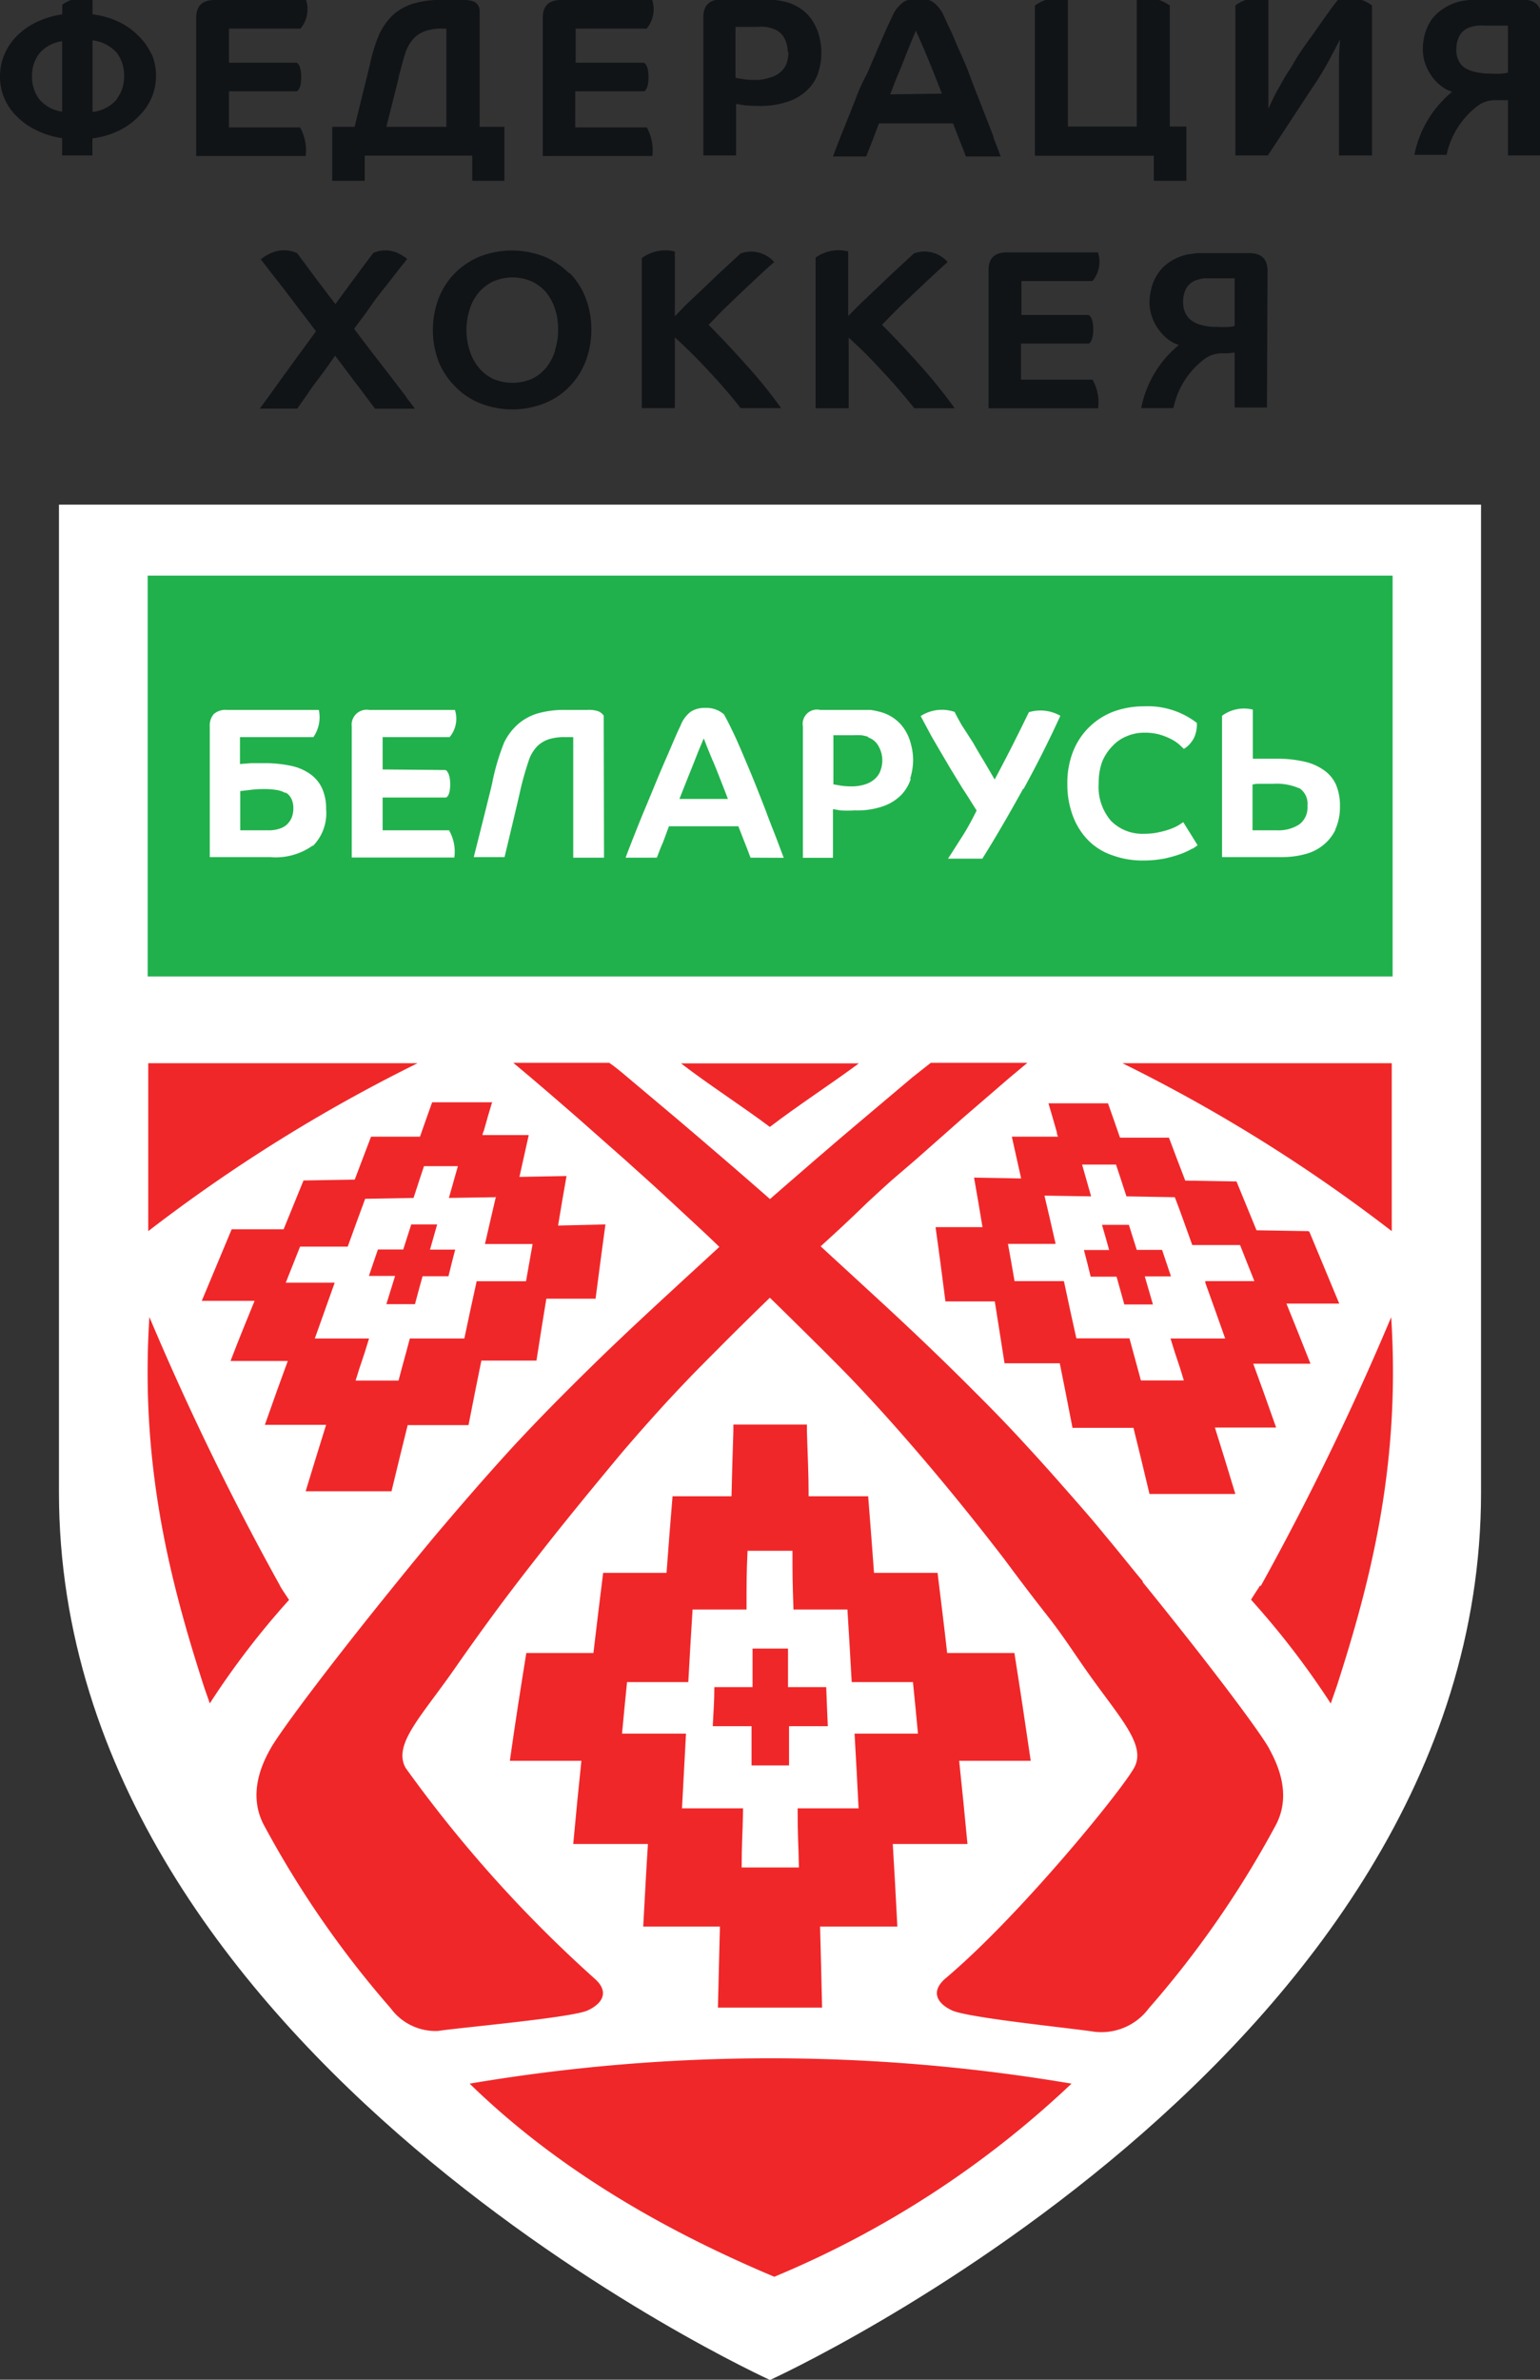 <svg xmlns="http://www.w3.org/2000/svg" viewBox="0 0 107.62 166.23"><rect x="0" y="0" width="107.62" height="166.23" fill="#333333" stroke="none"/><defs><style>.cls-1{fill:#fff;}.cls-2{fill:#21b14c;}.cls-3{fill:#f02729;}.cls-4{fill:#111417;}</style></defs><title>Монтажная область 2</title><g id="Слой_1" data-name="Слой 1"><path class="cls-1" d="M53.81,35.25H4.12v69c0,39.46,49.69,62,49.69,62s49.69-22.56,49.69-62v-69Z"/><path class="cls-2" d="M10.32,68.21h87v-28h-87Zm11.54-9.15a4.46,4.46,0,0,1-3,.81H14.66V50.75a1.21,1.21,0,0,1,.29-.88,1.27,1.27,0,0,1,.92-.28h6.41a2.44,2.44,0,0,1-.38,1.9H16.77v1.88l.79-.06q.4,0,.93,0a8.72,8.72,0,0,1,1.77.17,3.63,3.63,0,0,1,1.36.55,2.53,2.53,0,0,1,.87,1,3.4,3.4,0,0,1,.3,1.5,3.24,3.24,0,0,1-.93,2.57m9.28-5.31s.32.13.32,1-.3.92-.3.92H26.74V58h4.64a3,3,0,0,1,.37,1.9H24.58V50.75a1.05,1.05,0,0,1,1.21-1.16h6a2,2,0,0,1-.37,1.9H26.74v2.26Zm11.07,6.12H40.06V51.49h-.6a3.63,3.63,0,0,0-1.11.15,2.14,2.14,0,0,0-.8.48,2.77,2.77,0,0,0-.53.81,21.29,21.29,0,0,0-.66,2.28c-.08.41-1.1,4.66-1.1,4.66H33.11c.22-.88,1.21-4.8,1.28-5.14a15.63,15.63,0,0,1,.84-2.86,4.08,4.08,0,0,1,1-1.31,3.7,3.7,0,0,1,1.4-.74,6.73,6.73,0,0,1,1.81-.23h1.62a2.11,2.11,0,0,1,.74.09.88.88,0,0,1,.39.31Zm10.24,0c-.09-.22-.19-.51-.34-.88l-.51-1.31H46.75c-.2.51-.36,1-.5,1.31s-.25.65-.35.88H43.72c.22-.59.46-1.2.71-1.83s.5-1.25.76-1.86l.74-1.79c.24-.58.47-1.11.68-1.59s.39-.91.55-1.28.29-.65.39-.85a2.2,2.2,0,0,1,.73-1,1.77,1.77,0,0,1,1-.26,1.84,1.84,0,0,1,1.31.45c.18.31.39.73.64,1.25s.5,1.1.77,1.74.55,1.29.83,2,.54,1.35.78,2,.48,1.23.68,1.76l.48,1.27Zm11.19-5.48A2.89,2.89,0,0,1,63,55.51a3.29,3.29,0,0,1-1.26.8,5.55,5.55,0,0,1-2,.3,8.86,8.86,0,0,1-1,0l-.53-.09v3.4h-2.1V50.75a1,1,0,0,1,1.2-1.16h2.83c.23,0,.46,0,.68,0a4.71,4.71,0,0,1,.61.12,2.94,2.94,0,0,1,1.06.48,2.84,2.84,0,0,1,.75.8,3.36,3.36,0,0,1,.42,1,4.11,4.11,0,0,1,.15,1.1,4.33,4.33,0,0,1-.2,1.28m7.89.73c-.94,1.7-1.88,3.33-2.85,4.88h-2.4c.31-.47.64-1,1-1.56s.69-1.18,1-1.8c-.34-.54-.66-1.06-1-1.57l-.86-1.41-.7-1.19-.52-.89c-.09-.15-.83-1.54-.83-1.54a2.73,2.73,0,0,1,2.37-.29c.13.26.3.58.51.94L68,51.88c.24.42.49.85.76,1.29l.75,1.28c.39-.72.74-1.4,1.08-2.06s1.05-2.1,1.31-2.64A2.81,2.81,0,0,1,74.1,50c-.78,1.71-1.64,3.42-2.57,5.11m11.79,4.17a5.77,5.77,0,0,1-.77.36,9.28,9.28,0,0,1-1.16.33,7.93,7.93,0,0,1-1.54.14,6.08,6.08,0,0,1-2.07-.35,4.35,4.35,0,0,1-1.67-1A4.83,4.83,0,0,1,75,57.06a6.23,6.23,0,0,1-.41-2.34A5.94,5.94,0,0,1,75,52.47a4.89,4.89,0,0,1,2.81-2.76,6.09,6.09,0,0,1,2.12-.37,5.61,5.61,0,0,1,3.71,1.16,2.25,2.25,0,0,1-.18,1,1.93,1.93,0,0,1-.23.37,1.82,1.82,0,0,1-.27.28,1.4,1.4,0,0,1-.23.16L82.4,52a2.86,2.86,0,0,0-.56-.37,4.41,4.41,0,0,0-.81-.32A3.85,3.85,0,0,0,80,51.18a3.16,3.16,0,0,0-1.29.26,2.78,2.78,0,0,0-1,.71A3.34,3.34,0,0,0,77,53.27a4.37,4.37,0,0,0-.22,1.45,3.62,3.62,0,0,0,.86,2.62,3.07,3.07,0,0,0,2.32.9,4.49,4.49,0,0,0,1.09-.12,5.45,5.45,0,0,0,.82-.24,3.13,3.13,0,0,0,.55-.27l.27-.18,1,1.61a2.67,2.67,0,0,1-.36.25m10-1.34a3.11,3.11,0,0,1-.88,1.1,3.28,3.28,0,0,1-1.27.62,5.94,5.94,0,0,1-1.53.2H85.4V50a2.57,2.57,0,0,1,2.15-.43V53l.75,0c.28,0,.6,0,1,0a8.12,8.12,0,0,1,1.79.19,3.7,3.7,0,0,1,1.37.57,2.48,2.48,0,0,1,.88,1,3.7,3.7,0,0,1,.3,1.57A3.81,3.81,0,0,1,93.29,58"/><path class="cls-2" d="M90.8,55.07A3.93,3.93,0,0,0,89,54.75l-.83,0c-.26,0-.47,0-.64.06V58h1.69a2.69,2.69,0,0,0,1.56-.4,1.47,1.47,0,0,0,.59-1.32,1.3,1.3,0,0,0-.59-1.24"/><path class="cls-2" d="M49.82,53.17l-.41-1-.23-.59q-.07.15-.24.57c-.12.28-.25.61-.4,1s-.33.81-.51,1.27-.37.93-.55,1.39h3.39c-.17-.46-.36-.92-.54-1.39s-.35-.88-.51-1.27"/><path class="cls-2" d="M19.94,55.39a1.86,1.86,0,0,0-.63-.21,5.35,5.35,0,0,0-.84-.06,7.16,7.16,0,0,0-1,.06l-.68.08V58h2.05a2.1,2.1,0,0,0,.61-.09,1.43,1.43,0,0,0,.54-.26,1.47,1.47,0,0,0,.37-.48,1.68,1.68,0,0,0,.14-.7,1.46,1.46,0,0,0-.14-.68,1,1,0,0,0-.4-.43"/><path class="cls-2" d="M60.67,51.47a2.71,2.71,0,0,0-.47-.11,5.27,5.27,0,0,0-.56,0h-1.4v3.43l.46.08a4.34,4.34,0,0,0,.76.06,3,3,0,0,0,1.09-.17,1.8,1.8,0,0,0,.67-.43,1.41,1.41,0,0,0,.34-.59,2.08,2.08,0,0,0,.1-.64,2,2,0,0,0-.24-.93,1.29,1.29,0,0,0-.75-.66"/><path class="cls-3" d="M53.75,74.28H47.59c1.92,1.48,4.29,3,6.21,4.44h0c1.93-1.48,4.28-3,6.22-4.44H53.75Z"/><path class="cls-3" d="M19.56,110.75A194.56,194.56,0,0,1,10.44,92c-.67,10.36,1.47,18.54,3.78,25.71.09.29.35,1,.44,1.28a56.94,56.94,0,0,1,5.54-7.23c-.12-.19-.53-.78-.64-1"/><path class="cls-3" d="M10.36,74.27V86A111.87,111.87,0,0,1,29.18,74.27Z"/><path class="cls-3" d="M34.36,77H30.2c-.31.86-.52,1.46-.85,2.4l-3.42,0c-.42,1.12-.71,1.85-1.14,3l-3.58.06c-.54,1.31-.88,2.17-1.39,3.41l-3.63,0-2.09,5,3.69,0c-.55,1.36-1,2.42-1.68,4.2h4c-.54,1.47-.94,2.59-1.6,4.46h4.28c-.48,1.55-.85,2.72-1.43,4.64h6c.46-1.9.74-3.07,1.13-4.62h4.25c.37-1.87.59-3,.9-4.51h3.85c.28-1.81.46-2.91.69-4.32l3.44,0c.29-2.19.42-3.25.69-5.19L39,85.61c.21-1.28.36-2.15.59-3.46l-3.29.06.65-2.92-3.23,0c0-.12.07-.23.1-.33.21-.75.36-1.29.58-2m.27,6.57c-.25,1.05-.44,1.91-.78,3.37l3.33,0c-.16.88-.29,1.64-.46,2.6l-3.45,0c-.34,1.56-.56,2.55-.86,4H28.64c-.44,1.67-.41,1.49-.79,2.94h-3c.44-1.46.44-1.27.94-2.94H22l1.39-3.9-3.42,0,1-2.52,3.33,0c.52-1.44.83-2.29,1.22-3.34l3.38-.06c.41-1.28.44-1.33.73-2.22l2.37,0c-.26.89-.26.94-.63,2.22l3.26-.05"/><path class="cls-3" d="M30.61,85.53l-1.87,0-.56,1.75-1.77,0c-.25.72-.37,1.09-.63,1.85l1.83,0L27,91.1h2c.21-.8.32-1.19.53-1.95l1.81,0c.19-.77.28-1.14.47-1.86l-1.76,0c.21-.73.31-1.08.5-1.76"/><path class="cls-3" d="M50.31,134.58c-.05,2-.08,3.38-.14,5.66h7.28c-.05-2.28-.09-3.7-.14-5.66l5.4,0c-.12-2.34-.2-3.79-.32-5.77l5.22,0c-.23-2.38-.37-3.84-.58-5.81l5,0c-.44-3-.67-4.55-1.14-7.53l-4.7,0c-.22-2-.4-3.35-.67-5.6l-4.44,0c-.14-1.88-.24-3.21-.41-5.35H56.51c0-1.64-.07-2.83-.12-4.55,0-.15,0-.3,0-.46H51.25c0,.16,0,.31,0,.46-.06,1.72-.09,2.91-.13,4.55H47c-.18,2.14-.28,3.47-.42,5.35l-4.43,0c-.28,2.25-.45,3.65-.68,5.6l-4.69,0c-.48,3-.72,4.5-1.15,7.53l5,0c-.21,2-.35,3.43-.57,5.81l5.22,0c-.13,2-.2,3.43-.33,5.77l5.4,0M43.47,121.1c.12-1.29.22-2.33.35-3.6l4.28,0c.12-2.11.19-3.38.3-5.07h3.77c0-2,0-2.49.07-4.1h3.14c0,1.61,0,2.06.07,4.1h3.77c.11,1.69.18,3,.3,5.07l4.28,0c.13,1.27.23,2.31.35,3.6l-4.43,0c.12,2.13.19,3.43.28,5.22l-4.26,0c0,2.14.06,2.37.09,4.13h-4c0-1.76.06-2,.1-4.13l-4.27,0c.1-1.79.16-3.09.28-5.22l-4.43,0"/><path class="cls-3" d="M52.48,123.32h2.66c0-1.1,0-1.65,0-2.74h2.71c-.05-1.09-.07-1.64-.11-2.73H55.07c0-1.08,0-1.62,0-2.69H52.59c0,1.07,0,1.61,0,2.69H49.92c0,1.09-.06,1.64-.11,2.73h2.71c0,1.09,0,1.64,0,2.74"/><path class="cls-3" d="M88.06,110.75c-.11.19-.52.78-.63,1A57.81,57.81,0,0,1,93,119c.09-.29.35-1,.44-1.28,2.31-7.17,4.45-15.35,3.78-25.71a194.56,194.56,0,0,1-9.12,18.79"/><path class="cls-3" d="M97.26,74.27H78.44A111.47,111.47,0,0,1,97.26,86Z"/><path class="cls-3" d="M91.44,86l-3.63-.06-1.4-3.41-3.58-.06c-.43-1.11-.71-1.86-1.14-3l-3.42,0c-.32-.94-.54-1.54-.84-2.4H73.27c.21.72.37,1.26.58,2q0,.15.09.33l-3.23,0,.65,2.92-3.29-.06c.23,1.31.38,2.18.59,3.46l-3.28,0c.27,1.93.41,3,.69,5.19l3.45,0c.22,1.41.4,2.51.68,4.32h3.86c.3,1.5.53,2.64.89,4.51h4.26c.38,1.55.67,2.71,1.12,4.62h6c-.58-1.92-.94-3.09-1.43-4.64h4.28c-.66-1.87-1.06-3-1.6-4.46h4c-.7-1.78-1.13-2.84-1.68-4.2l3.69,0-2.08-5M84.23,89.6c.55,1.53.9,2.51,1.39,3.9H81.8c.5,1.66.5,1.47.93,2.93h-3c-.39-1.46-.35-1.27-.8-2.94H75.22c-.31-1.39-.53-2.39-.87-4l-3.45,0c-.17-1-.3-1.72-.46-2.6l3.33,0c-.33-1.46-.53-2.32-.78-3.37l3.26.05c-.37-1.28-.37-1.33-.63-2.22l2.37,0c.29.89.32.94.73,2.22l3.38.06c.39,1,.7,1.9,1.22,3.34l3.34,0c.34.86.63,1.6,1,2.52l-3.43,0"/><path class="cls-3" d="M79.44,87.31c-.23-.72-.34-1.07-.55-1.75l-1.88,0c.2.68.29,1,.5,1.76l-1.76,0c.19.72.28,1.09.47,1.86l1.81,0,.54,1.94h2L80,89.16l1.83,0c-.25-.76-.38-1.13-.62-1.85l-1.78,0"/><path class="cls-3" d="M79.87,110.47c-.84-1-1.71-2.11-2.61-3.18-1-1.24-2.11-2.48-3.19-3.71-.75-.85-1.51-1.7-2.27-2.52-1.11-1.22-2.34-2.5-3.65-3.8-1.1-1.11-2.26-2.24-3.45-3.38s-2.7-2.55-4.09-3.82c-1.08-1-2.18-2-3.26-3,1.1-1,2.18-2,3.2-3,.63-.58,1.24-1.15,1.84-1.68L64,81l3.27-2.89,3.26-2.81,1.27-1.06H65.05l-1.27,1-3.32,2.8-1.62,1.37-1.9,1.63c-1,.87-2.06,1.78-3.13,2.72-1.07-.94-2.12-1.85-3.13-2.72l-1.9-1.63-1.61-1.37-3.33-2.8c-.45-.38-.87-.73-1.27-1h-6.7l1.26,1.06c.81.69,1.92,1.64,3.26,2.81L43.66,81l1.58,1.42c.59.53,1.2,1.1,1.83,1.68,1,.94,2.1,1.93,3.2,3-1.08,1-2.18,2-3.26,3-1.38,1.27-2.76,2.55-4.09,3.82s-2.34,2.27-3.45,3.38c-1.3,1.3-2.53,2.58-3.66,3.8-.75.82-1.51,1.67-2.26,2.52q-1.62,1.85-3.19,3.71c-.89,1.07-1.77,2.14-2.61,3.18-4.87,6-8.11,10.37-8.8,11.56-.52.91-1.72,3.17-.49,5.45a69.29,69.29,0,0,0,8.84,12.76,3.89,3.89,0,0,0,3.3,1.59c1.54-.24,9.37-.92,10.48-1.44s1.47-1.35.47-2.22a90.77,90.77,0,0,1-13.2-14.71c-.93-1.66,1.14-3.63,3.55-7.12.76-1.09,1.61-2.28,2.52-3.52s1.94-2.59,3-3.94c1.91-2.46,4-5,6-7.4,1.07-1.26,2.16-2.48,3.21-3.63.84-.9,1.64-1.75,2.44-2.55.48-.49,1-1,1.44-1.45q1.66-1.66,3.29-3.24,1.62,1.58,3.29,3.24c.48.47,1,1,1.45,1.45.79.79,1.6,1.65,2.43,2.55,1.06,1.15,2.14,2.37,3.22,3.63,2.06,2.4,4.11,4.94,6,7.4,1,1.35,2,2.67,3,3.94s1.75,2.43,2.51,3.52c2.41,3.49,4.48,5.46,3.55,7.12s-8,10.34-13.19,14.71c-1,.87-.64,1.7.46,2.22s8.3,1.24,9.85,1.48a4.13,4.13,0,0,0,3.92-1.63,69,69,0,0,0,8.85-12.76c1.23-2.28,0-4.54-.49-5.45-.68-1.19-3.93-5.56-8.8-11.56"/><path class="cls-3" d="M32.82,145.55c5.81,5.66,13,10,21.29,13.49a68.32,68.32,0,0,0,20.77-13.49,125.8,125.8,0,0,0-42.06,0"/><path class="cls-4" d="M27.87,5.4,27,8.86h4.19V2h-.32a3.26,3.26,0,0,0-1.14.17,2,2,0,0,0-.8.5,2.74,2.74,0,0,0-.54.86c-.14.35-.54,1.89-.54,1.89M24.78,8.86,25.85,4.5a11.06,11.06,0,0,1,.65-2.1,4.54,4.54,0,0,1,1-1.39A3.75,3.75,0,0,1,29,.22,6.17,6.17,0,0,1,30.82,0h1.49a2.15,2.15,0,0,1,.79.1.72.72,0,0,1,.42.71V8.86h1.73v3.77H33V10.87H25.49v1.76H23.22V8.86Z"/><path class="cls-4" d="M55.05,3.64a2.14,2.14,0,0,0-.25-1A1.39,1.39,0,0,0,54,2a2.62,2.62,0,0,0-.5-.12,4,4,0,0,0-.59,0H51.4V5.43a4.55,4.55,0,0,0,.49.09,4.87,4.87,0,0,0,.81.06,3.2,3.2,0,0,0,1.17-.18A1.85,1.85,0,0,0,54.58,5,1.44,1.44,0,0,0,55,4.32a2.33,2.33,0,0,0,.1-.68M53.47,0a5.79,5.79,0,0,1,.72,0,6,6,0,0,1,.66.12A3.17,3.17,0,0,1,56,.64a3,3,0,0,1,.79.83,3.71,3.71,0,0,1,.46,1.06,4.56,4.56,0,0,1,.15,1.16,4.49,4.49,0,0,1-.21,1.36,2.93,2.93,0,0,1-.72,1.19,3.62,3.62,0,0,1-1.35.84A6,6,0,0,1,53,7.4a10.14,10.14,0,0,1-1-.05l-.56-.09v3.6H49.15V1.2c0-.83.43-1.24,1.29-1.24Z"/><path class="cls-4" d="M101.77,3.47a1.76,1.76,0,0,0,.11.64,1.27,1.27,0,0,0,.38.55A2,2,0,0,0,103,5a4.18,4.18,0,0,0,1.16.14,6,6,0,0,0,.85,0,2.7,2.7,0,0,0,.37-.07V1.79h-1.56a4.89,4.89,0,0,0-.54,0,2.46,2.46,0,0,0-.47.09,1.31,1.31,0,0,0-.81.61,1.93,1.93,0,0,0-.22,1m5.85,7.37h-2.25V7l-.51,0-.41,0a2,2,0,0,0-1.29.47,5.83,5.83,0,0,0-2.08,3.35l-2.25,0a7.61,7.61,0,0,1,2.64-4.41,2.35,2.35,0,0,1-.85-.47,2.89,2.89,0,0,1-.64-.71,3.61,3.61,0,0,1-.42-.86,3.25,3.25,0,0,1-.14-.91,4.09,4.09,0,0,1,.17-1.17,3.23,3.23,0,0,1,.5-1A3.19,3.19,0,0,1,101,.52a3.58,3.58,0,0,1,1.2-.46l.6-.08.63,0h3c.85,0,1.28.41,1.28,1.23Z"/><path class="cls-4" d="M21,2a2.12,2.12,0,0,0,.39-2H15c-.86,0-1.29.41-1.29,1.24v9.66h7.65a3.24,3.24,0,0,0-.39-2H16V6.38h4.73s.32-.07.32-1-.34-1-.34-1H16V2Z"/><path class="cls-4" d="M45.19,2a2.12,2.12,0,0,0,.39-2H39.21c-.86,0-1.28.41-1.28,1.24v9.66h7.66a3.32,3.32,0,0,0-.39-2h-5V6.38H45s.32-.07.32-1-.34-1-.34-1H40.23V2Z"/><path class="cls-4" d="M8.16,6.94a2.6,2.6,0,0,1-1.69.88v-5a2.64,2.64,0,0,1,1.69.87,2.57,2.57,0,0,1,.51,1.62,2.55,2.55,0,0,1-.51,1.6M4.34,7.8a2.51,2.51,0,0,1-1.61-.89,2.57,2.57,0,0,1-.49-1.57,2.54,2.54,0,0,1,.49-1.58,2.5,2.5,0,0,1,1.61-.88Zm6.25-4a4.1,4.1,0,0,0-.91-1.29,4.92,4.92,0,0,0-1.41-1A6.07,6.07,0,0,0,6.47,1V-.09A2.57,2.57,0,0,0,4.35.33V1a6.42,6.42,0,0,0-1.77.53,5.06,5.06,0,0,0-1.37.95A4.08,4.08,0,0,0,.31,3.8,3.82,3.82,0,0,0,0,5.34,3.75,3.75,0,0,0,.31,6.88,4,4,0,0,0,1.2,8.16a4.85,4.85,0,0,0,1.37.95,5.81,5.81,0,0,0,1.77.54v1.21H6.46V10h0V9.67a6.07,6.07,0,0,0,1.8-.52,4.92,4.92,0,0,0,1.41-1,4.1,4.1,0,0,0,.91-1.29,3.77,3.77,0,0,0,.32-1.57,3.69,3.69,0,0,0-.32-1.56"/><path class="cls-4" d="M93.59-.09h0c-.24.16-1.68,2.28-1.91,2.59s-.45.62-.67.94-.43.64-.63,1-.37.58-.52.83-.37.64-.5.88a6.57,6.57,0,0,0-.33.61l-.23.48-.16.36V-.08a2.77,2.77,0,0,0-2.31.46V10.86h2.27l3.07-4.67a21.83,21.83,0,0,0,1.19-1.94c.31-.6.58-1.09.79-1.5h0c-.05.53-.07,1-.08,1.54v6.57h2.31V.38a2.73,2.73,0,0,0-2.26-.47"/><path class="cls-4" d="M81.75,8.84V.39a2.79,2.79,0,0,0-2.31-.46V8.84H74.63V-.07a2.77,2.77,0,0,0-2.31.46V10.88h8.31v1.75h2.28V8.84Z"/><path class="cls-4" d="M62.21,6.59c.19-.48.38-1,.58-1.46s.38-.94.54-1.35l.43-1.06c.12-.29.21-.49.26-.6,0,.12.13.32.25.62l.43,1,.55,1.34.57,1.46Zm7.21,2.93L68.7,7.67c-.15-.39-.83-2.11-1-2.59s-.49-1.18-.72-1.69-.41-1-.59-1.35-.31-.69-.42-.9a2.37,2.37,0,0,0-.77-1,1.89,1.89,0,0,0-.88-.26h-.19a1.86,1.86,0,0,0-1,.27,2.38,2.38,0,0,0-.78,1l-.42.9-.59,1.35-.72,1.69C60.3,5.69,60,6.32,59.76,7l-.8,2c-.27.66-.52,1.31-.75,1.93h2.32c.1-.24.22-.55.37-.93s.32-.84.53-1.38H66.6l.54,1.39c.16.38.27.69.36.92h2.43c-.12-.34-.3-.79-.51-1.34"/><path class="cls-4" d="M82.68,21.12a2,2,0,0,0,.11.64,1.47,1.47,0,0,0,.38.55,1.91,1.91,0,0,0,.74.38,3.76,3.76,0,0,0,1.15.14,6.2,6.2,0,0,0,.86,0,1.14,1.14,0,0,0,.36-.07V19.44H84.73l-.55,0a1.94,1.94,0,0,0-.47.1,1.29,1.29,0,0,0-.81.6,2,2,0,0,0-.22.95m5.86,7.38H86.28V24.63l-.5.05h-.42a2.07,2.07,0,0,0-1.28.47A5.77,5.77,0,0,0,82,28.51H79.75a7.56,7.56,0,0,1,2.63-4.41,2.61,2.61,0,0,1-.85-.47,3.67,3.67,0,0,1-.64-.72,3,3,0,0,1-.41-.86,2.88,2.88,0,0,1-.15-.9A4.1,4.1,0,0,1,80.5,20,3.1,3.1,0,0,1,81,19a2.93,2.93,0,0,1,.86-.78,3.84,3.84,0,0,1,1.19-.46c.18,0,.38-.06.61-.08l.63,0h3c.86,0,1.29.41,1.29,1.24Z"/><path class="cls-4" d="M38.79,24.51a3.81,3.81,0,0,1-.63,1.18,3,3,0,0,1-1,.78,3.49,3.49,0,0,1-2.69,0,3,3,0,0,1-1-.78,3.45,3.45,0,0,1-.64-1.18,4.52,4.52,0,0,1-.23-1.46,4.61,4.61,0,0,1,.23-1.46,3.32,3.32,0,0,1,.64-1.17,3.06,3.06,0,0,1,1-.76,3.37,3.37,0,0,1,2.69,0,3,3,0,0,1,1,.76,3.65,3.65,0,0,1,.63,1.17A4.61,4.61,0,0,1,39,23.05a4.52,4.52,0,0,1-.23,1.46m1-5.42a5.33,5.33,0,0,0-1.74-1.17,6.26,6.26,0,0,0-4.51,0,5.33,5.33,0,0,0-1.74,1.17,5.12,5.12,0,0,0-1.13,1.76,6.28,6.28,0,0,0,0,4.41A5.26,5.26,0,0,0,31.81,27a5,5,0,0,0,1.74,1.17,6.13,6.13,0,0,0,4.51,0A5,5,0,0,0,39.8,27a5.26,5.26,0,0,0,1.13-1.77,6.28,6.28,0,0,0,0-4.41,5.12,5.12,0,0,0-1.13-1.76"/><path class="cls-4" d="M76.35,19.63a2.11,2.11,0,0,0,.38-2H70.36c-.85,0-1.28.41-1.28,1.23v9.66h7.66a3.21,3.21,0,0,0-.39-2h-5V24h4.73s.32-.08.32-1-.34-1-.34-1H71.38V19.63Z"/><path class="cls-4" d="M52.26,25.62c-.83-.94-1.74-1.92-2.74-2.93l.54-.56q.34-.36.78-.78l.91-.87.92-.87.82-.76c.25-.23.46-.41.62-.54a2.15,2.15,0,0,0-2.36-.6l-1.56,1.44-1.12,1.07-1.06,1-.85.87V17.57a2.77,2.77,0,0,0-2.31.46V28.51h2.31V23.57c.28.25.61.56,1,.94s.8.8,1.22,1.25.83.9,1.25,1.38.79.94,1.13,1.37h2.83a34.53,34.53,0,0,0-2.32-2.89"/><path class="cls-4" d="M64.38,25.62c-.83-.94-1.75-1.92-2.75-2.93l.54-.56.78-.78.92-.87.92-.87.82-.76c.25-.23.45-.41.61-.54a2.14,2.14,0,0,0-2.35-.6l-1.56,1.44-1.12,1.07c-.38.35-.73.7-1.06,1l-.86.87V17.57A2.76,2.76,0,0,0,57,18V28.51h2.3V23.57c.28.25.61.56,1,.94s.79.8,1.21,1.25.84.9,1.25,1.38.79.94,1.14,1.37H66.7a34.53,34.53,0,0,0-2.32-2.89"/><path class="cls-4" d="M64.38,25.62c-.83-.94-1.75-1.92-2.75-2.93l.54-.56.78-.78.92-.87.92-.87.82-.76c.25-.23.45-.41.61-.54a2.14,2.14,0,0,0-2.35-.6l-1.56,1.44-1.12,1.07c-.38.35-.73.7-1.06,1l-.86.87V17.57A2.76,2.76,0,0,0,57,18V28.51h2.3V23.57c.28.25.61.56,1,.94s.79.8,1.21,1.25.84.9,1.25,1.38.79.94,1.14,1.37H66.7a34.53,34.53,0,0,0-2.32-2.89"/><path class="cls-4" d="M28.37,27.7l-1-1.31-1.26-1.63c-.46-.59-.91-1.19-1.36-1.79.38-.54.76-1,1.14-1.56s.73-1,1.06-1.4l.89-1.15.62-.77a3,3,0,0,0-.5-.33,2.11,2.11,0,0,0-1.86-.1c-.12.12-2.42,3.25-2.66,3.58-.31-.4-.61-.79-.89-1.17l-.35-.45c-.69-.93-1.39-1.89-1.46-1.95a2.23,2.23,0,0,0-2,.11,2.42,2.42,0,0,0-.52.34c.15.19.37.46.64.82l.94,1.2,2.28,3-1.27,1.74-1.17,1.61-.93,1.29-.55.76h2.61l.45-.63.6-.87L22.6,26l.82-1.15.9,1.19c.29.39.56.75.82,1.08l.65.87c.18.25.33.43.42.56H29l-.62-.81"/></g></svg>